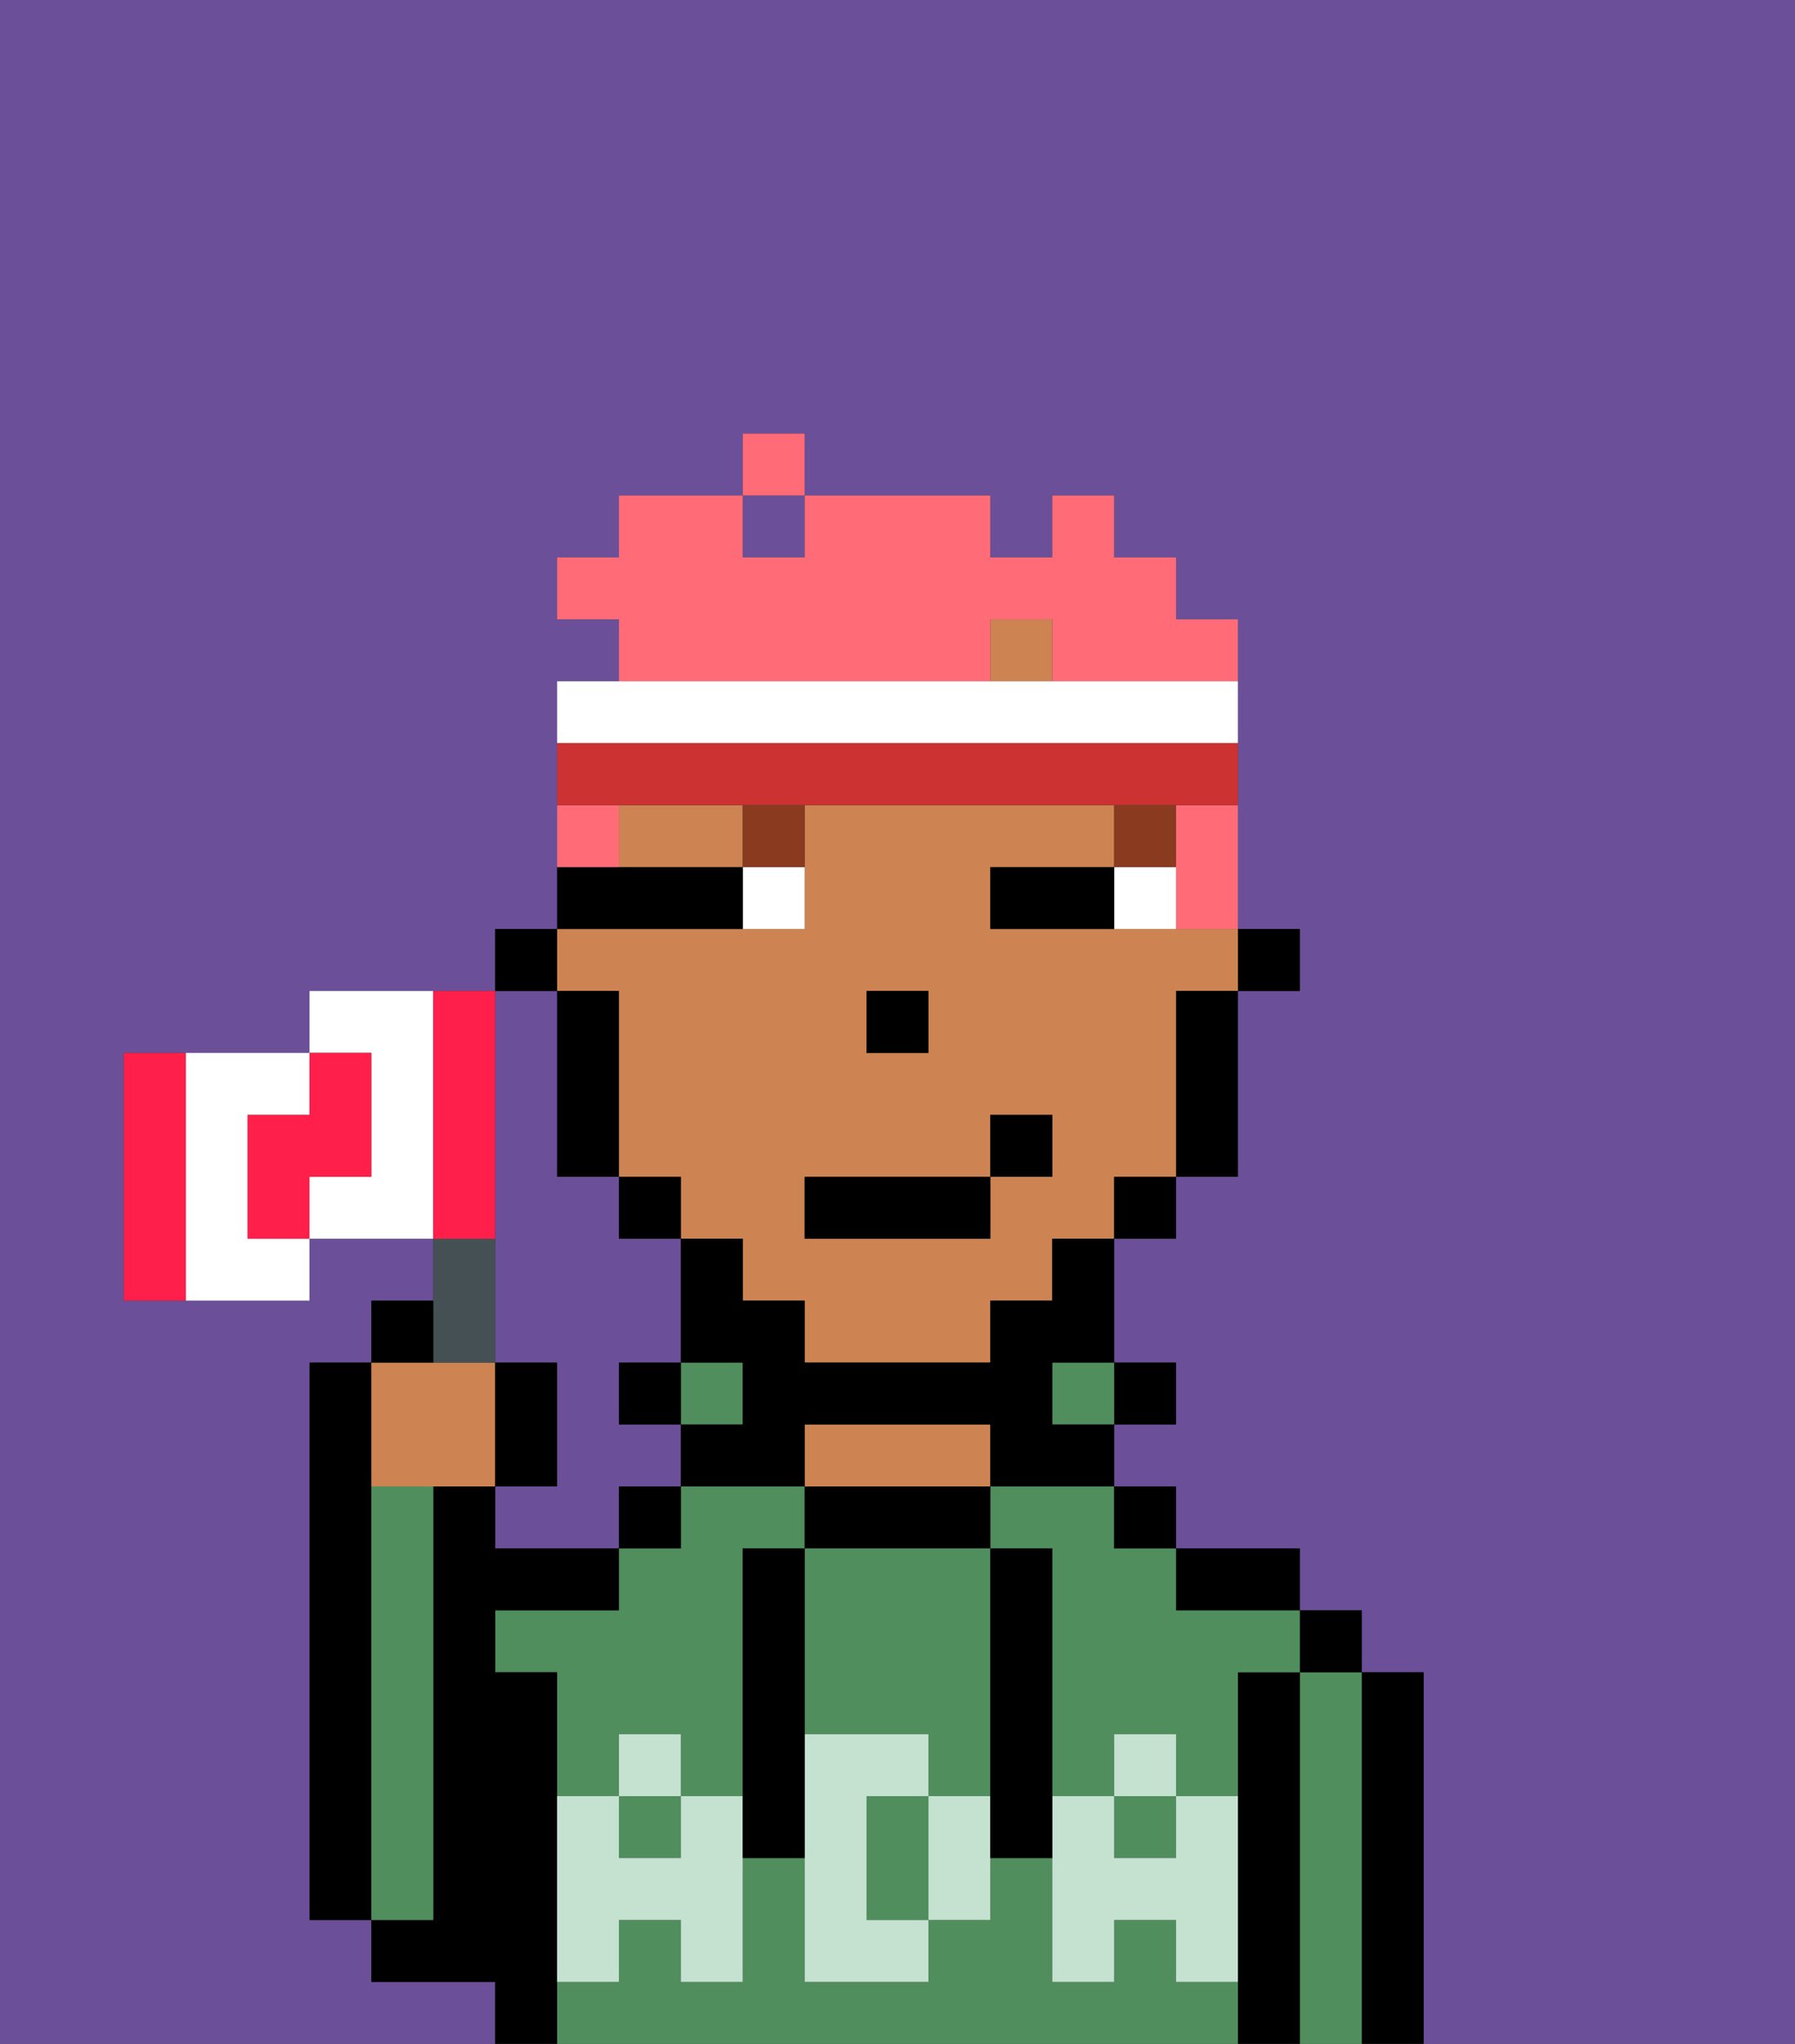 <svg xmlns="http://www.w3.org/2000/svg" viewBox="0 0 29 33"><rect x="0" y="0" width="29" height="33" fill="#333333" stroke="none"/><defs><style>polygon,rect,path{shape-rendering:crispedges;}.pa165-1{fill:#6b4f99;}.pa165-2{fill:#000000;}.pa165-3{fill:#508e5d;}.pa165-4{fill:#ce8452;}.pa165-5{fill:#c5e2d0;}.pa165-6{fill:#ffffff;}.pa165-7{fill:#893a1f;}.pa165-8{fill:#ff6c77;}.pa165-9{fill:#cc3232;}.pa165-10{fill:#455054;}.pa165-11{fill:#ff1f4a;}</style></defs><rect class="pa165-1" x="12" y="8" width="1" height="1"/><path class="pa165-1" d="M0,33H8V32H6V31H5V22H6V21H7V20H5v1H2V17H5V16H8V15H9V11h1V10H9V9h1V8h2V7h1V8h3V9h1V8h1V9h1v1h1v5h1v1H20v3H19v1H18v2h1v1H18v1h1v1h2v1h1v1h1v6h6V0H0Z"/><path class="pa165-1" d="M8,19v3H9v2H8v1h2V24h1V23H10V22h1V20H10V19H9V16H8v3Z"/><path class="pa165-2" d="M6,24V22H5v9H6V24Z"/><path class="pa165-2" d="M23,27H22v6h1V27Z"/><path class="pa165-3" d="M22,27H21v6h1V27Z"/><rect class="pa165-2" x="21" y="26" width="1" height="1"/><path class="pa165-2" d="M21,27H20v6h1V27Z"/><rect class="pa165-3" x="18" y="29" width="1" height="1"/><path class="pa165-3" d="M16,25h1v4h1V28h1v1h1V27h1V26H19V25H18V24H16Z"/><path class="pa165-3" d="M19,32V31H18v1H17V30H16v1H15v1H13V30H12v2H11V31H10v1H9v1H20V32Z"/><path class="pa165-3" d="M10,28h1v1h1V25h1V24H11v1H10v1H8v1H9v2h1Z"/><rect class="pa165-3" x="10" y="29" width="1" height="1"/><path class="pa165-2" d="M20,26h1V25H19v1Z"/><rect class="pa165-2" x="18" y="24" width="1" height="1"/><rect class="pa165-2" x="18" y="22" width="1" height="1"/><rect class="pa165-3" x="17" y="22" width="1" height="1"/><path class="pa165-2" d="M14,25h2V24H13v1Z"/><path class="pa165-4" d="M16,24V23H13v1h3Z"/><rect class="pa165-3" x="11" y="22" width="1" height="1"/><rect class="pa165-2" x="10" y="24" width="1" height="1"/><rect class="pa165-2" x="10" y="22" width="1" height="1"/><path class="pa165-2" d="M9,31V27H8V26h2V25H8V24H7v7H6v1H8v1H9V31Z"/><path class="pa165-3" d="M7,30V24H6v7H7Z"/><path class="pa165-3" d="M13,25v3h2v1h1V25H13Z"/><path class="pa165-3" d="M14,29v2h1V29Z"/><path class="pa165-5" d="M19,30H18V29H17v3h1V31h1v1h1V29H19Z"/><rect class="pa165-5" x="18" y="28" width="1" height="1"/><path class="pa165-5" d="M15,29v2h1V29Z"/><path class="pa165-5" d="M14,30V29h1V28H13v4h2V31H14Z"/><path class="pa165-5" d="M11,29v1H10V29H9v3h1V31h1v1h1V29Z"/><rect class="pa165-5" x="10" y="28" width="1" height="1"/><path class="pa165-2" d="M13,25H12v5h1V25Z"/><path class="pa165-2" d="M17,28V25H16v5h1V28Z"/><rect class="pa165-2" x="20" y="15" width="1" height="1"/><path class="pa165-4" d="M10,13v1h2V13Z"/><rect class="pa165-4" x="16" y="10" width="1" height="1"/><path class="pa165-4" d="M10,16v3h1v1h1v1h1v1h3V21h1V20h1V19h1V16h1V15H16V14h2V13H13v2H9v1Zm4,0h1v1H14Zm-1,3h3V18h1v1H16v1H13Z"/><path class="pa165-2" d="M19,17v2h1V16H19Z"/><rect class="pa165-2" x="18" y="19" width="1" height="1"/><path class="pa165-2" d="M17,21H16v1H13V21H12V20H11v2h1v1H11v1h2V23h3v1h2V23H17V22h1V20H17Z"/><rect class="pa165-2" x="10" y="19" width="1" height="1"/><path class="pa165-2" d="M10,16H9v3h1V16Z"/><rect class="pa165-2" x="8" y="15" width="1" height="1"/><rect class="pa165-2" x="14" y="16" width="1" height="1"/><path class="pa165-6" d="M18,14v1h1V14Z"/><path class="pa165-6" d="M12,15h1V14H12Z"/><path class="pa165-2" d="M17,14H16v1h2V14Z"/><path class="pa165-2" d="M12,15V14H9v1h3Z"/><rect class="pa165-7" x="18" y="13" width="1" height="1"/><path class="pa165-7" d="M12,14h1V13H12Z"/><rect class="pa165-2" x="13" y="19" width="3" height="1"/><rect class="pa165-2" x="16" y="18" width="1" height="1"/><path class="pa165-8" d="M19,14v1h1V13H19Z"/><path class="pa165-8" d="M16,11V10h1v1h3V10H19V9H18V8H17V9H16V8H13V9H12V8H10V9H9v1h1v1h6Z"/><path class="pa165-8" d="M10,13H9v1h1Z"/><rect class="pa165-8" x="12" y="7" width="1" height="1"/><path class="pa165-6" d="M20,12V11H9v1H20Z"/><path class="pa165-9" d="M12,13h8V12H9v1h3Z"/><path class="pa165-4" d="M7,24H8V22H6v2Z"/><path class="pa165-10" d="M8,22V20H7v2Z"/><path class="pa165-2" d="M7,21H6v1H7Z"/><path class="pa165-2" d="M9,22H8v2H9Z"/><path class="pa165-6" d="M4,19V18H5V17H3v4H5V20H4Z"/><path class="pa165-6" d="M6,16H5v1H6v2H5v1H7V16Z"/><path class="pa165-11" d="M2,17v4H3V17Z"/><path class="pa165-11" d="M8,19V16H7v4H8Z"/><path class="pa165-11" d="M6,19V17H5v1H4v2H5V19Z"/></svg>